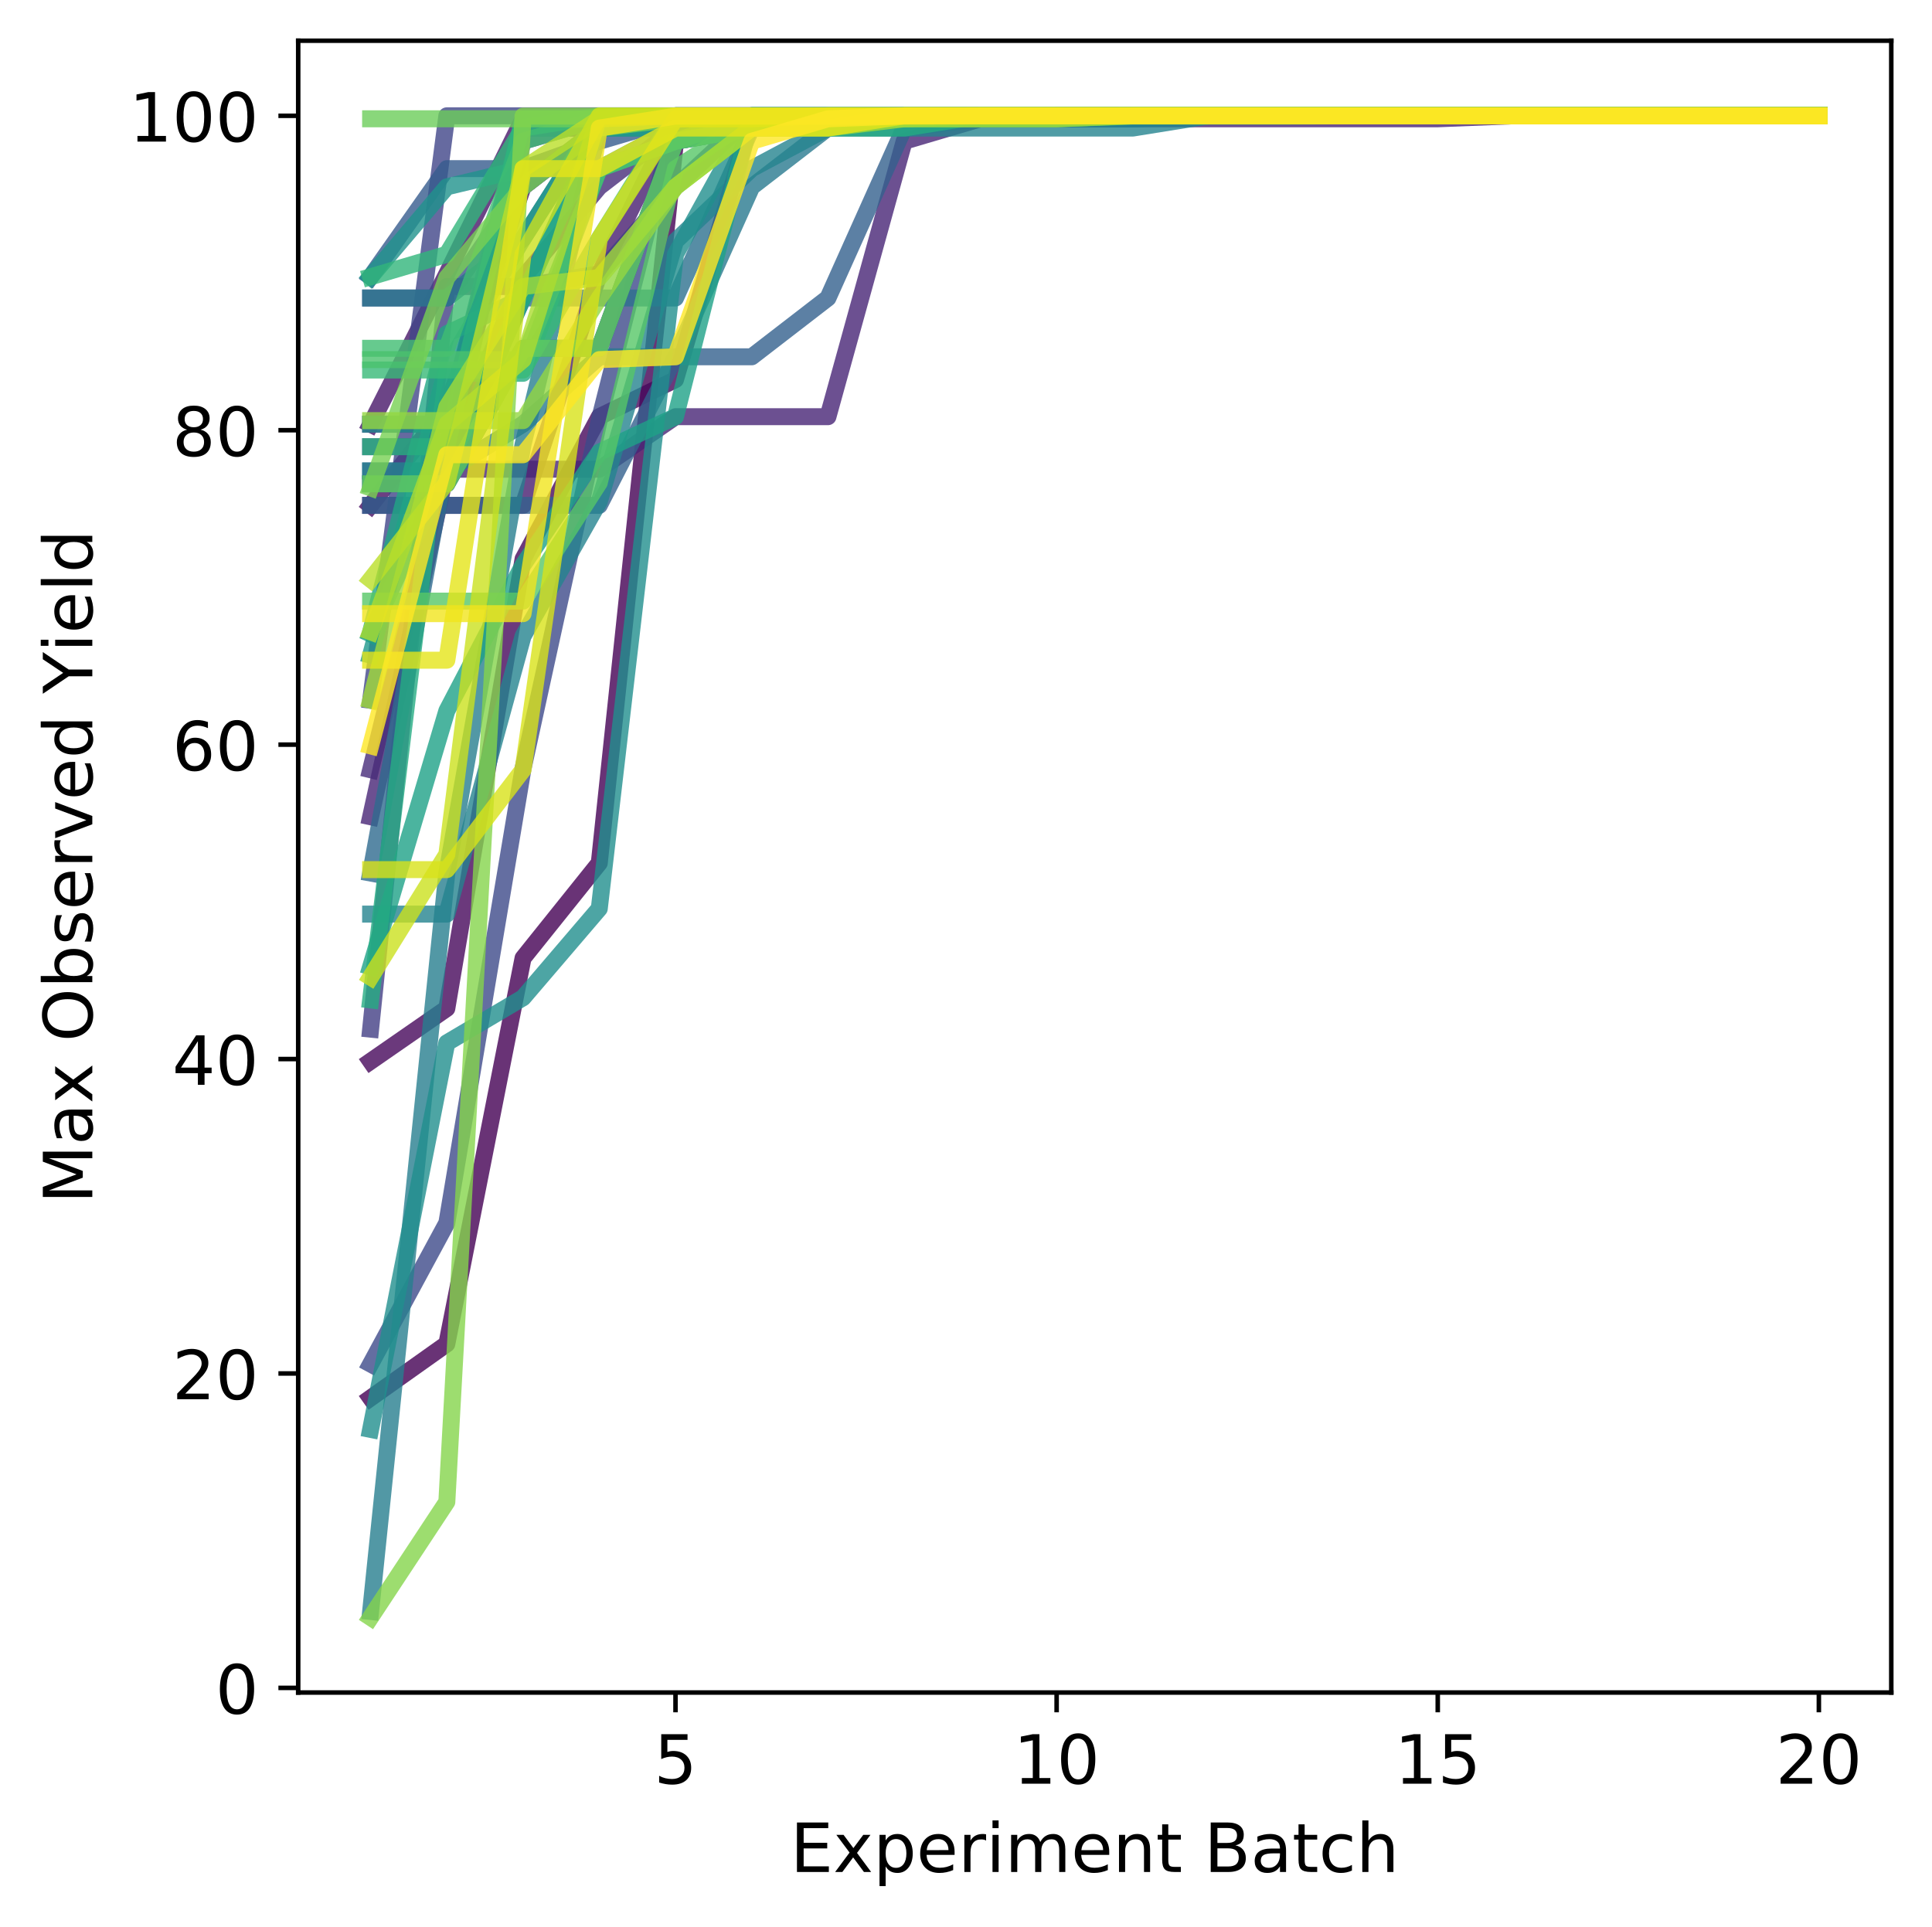 <?xml version="1.0" encoding="utf-8" standalone="no"?>
<!DOCTYPE svg PUBLIC "-//W3C//DTD SVG 1.1//EN"
  "http://www.w3.org/Graphics/SVG/1.1/DTD/svg11.dtd">
<!-- Created with matplotlib (https://matplotlib.org/) -->
<svg height="340.707pt" version="1.1" viewBox="0 0 341.561 340.707" width="341.561pt" xmlns="http://www.w3.org/2000/svg" xmlns:xlink="http://www.w3.org/1999/xlink">
 <defs>
  <style type="text/css">
*{stroke-linecap:butt;stroke-linejoin:round;}
  </style>
 </defs>
 <g id="figure_1">
  <g id="patch_1">
   <path d="M 0 340.707 
L 341.561 340.707 
L 341.561 0 
L 0 0 
z
" style="fill:#ffffff;"/>
  </g>
  <g id="axes_1">
   <g id="patch_2">
    <path d="M 52.719 299.28 
L 334.361 299.28 
L 334.361 7.2 
L 52.719 7.2 
z
" style="fill:#ffffff;"/>
   </g>
   <g id="matplotlib.axis_1">
    <g id="xtick_1">
     <g id="line2d_1">
      <defs>
       <path d="M 0 0 
L 0 3.5 
" id="mcc99fd7f47" style="stroke:#000000;stroke-width:0.8;"/>
      </defs>
      <g>
       <use style="stroke:#000000;stroke-width:0.8;" x="119.424" xlink:href="#mcc99fd7f47" y="299.28"/>
      </g>
     </g>
     <g id="text_1">
      <!-- 5 -->
      <defs>
       <path d="M 10.797 72.906 
L 49.516 72.906 
L 49.516 64.594 
L 19.828 64.594 
L 19.828 46.734 
Q 21.969 47.469 24.109 47.828 
Q 26.266 48.188 28.422 48.188 
Q 40.625 48.188 47.75 41.5 
Q 54.891 34.812 54.891 23.391 
Q 54.891 11.625 47.562 5.094 
Q 40.234 -1.422 26.906 -1.422 
Q 22.312 -1.422 17.547 -0.641 
Q 12.797 0.141 7.719 1.703 
L 7.719 11.625 
Q 12.109 9.234 16.797 8.062 
Q 21.484 6.891 26.703 6.891 
Q 35.156 6.891 40.078 11.328 
Q 45.016 15.766 45.016 23.391 
Q 45.016 31 40.078 35.438 
Q 35.156 39.891 26.703 39.891 
Q 22.75 39.891 18.812 39.016 
Q 14.891 38.141 10.797 36.281 
z
" id="DejaVuSans-53"/>
      </defs>
      <g transform="translate(115.606 315.398)scale(0.12 -0.12)">
       <use xlink:href="#DejaVuSans-53"/>
      </g>
     </g>
    </g>
    <g id="xtick_2">
     <g id="line2d_2">
      <g>
       <use style="stroke:#000000;stroke-width:0.8;" x="186.802" xlink:href="#mcc99fd7f47" y="299.28"/>
      </g>
     </g>
     <g id="text_2">
      <!-- 10 -->
      <defs>
       <path d="M 12.406 8.297 
L 28.516 8.297 
L 28.516 63.922 
L 10.984 60.406 
L 10.984 69.391 
L 28.422 72.906 
L 38.281 72.906 
L 38.281 8.297 
L 54.391 8.297 
L 54.391 0 
L 12.406 0 
z
" id="DejaVuSans-49"/>
       <path d="M 31.781 66.406 
Q 24.172 66.406 20.328 58.906 
Q 16.5 51.422 16.5 36.375 
Q 16.5 21.391 20.328 13.891 
Q 24.172 6.391 31.781 6.391 
Q 39.453 6.391 43.281 13.891 
Q 47.125 21.391 47.125 36.375 
Q 47.125 51.422 43.281 58.906 
Q 39.453 66.406 31.781 66.406 
z
M 31.781 74.219 
Q 44.047 74.219 50.516 64.516 
Q 56.984 54.828 56.984 36.375 
Q 56.984 17.969 50.516 8.266 
Q 44.047 -1.422 31.781 -1.422 
Q 19.531 -1.422 13.062 8.266 
Q 6.594 17.969 6.594 36.375 
Q 6.594 54.828 13.062 64.516 
Q 19.531 74.219 31.781 74.219 
z
" id="DejaVuSans-48"/>
      </defs>
      <g transform="translate(179.167 315.398)scale(0.12 -0.12)">
       <use xlink:href="#DejaVuSans-49"/>
       <use x="63.623" xlink:href="#DejaVuSans-48"/>
      </g>
     </g>
    </g>
    <g id="xtick_3">
     <g id="line2d_3">
      <g>
       <use style="stroke:#000000;stroke-width:0.8;" x="254.181" xlink:href="#mcc99fd7f47" y="299.28"/>
      </g>
     </g>
     <g id="text_3">
      <!-- 15 -->
      <g transform="translate(246.546 315.398)scale(0.12 -0.12)">
       <use xlink:href="#DejaVuSans-49"/>
       <use x="63.623" xlink:href="#DejaVuSans-53"/>
      </g>
     </g>
    </g>
    <g id="xtick_4">
     <g id="line2d_4">
      <g>
       <use style="stroke:#000000;stroke-width:0.8;" x="321.559" xlink:href="#mcc99fd7f47" y="299.28"/>
      </g>
     </g>
     <g id="text_4">
      <!-- 20 -->
      <defs>
       <path d="M 19.188 8.297 
L 53.609 8.297 
L 53.609 0 
L 7.328 0 
L 7.328 8.297 
Q 12.938 14.109 22.625 23.891 
Q 32.328 33.688 34.812 36.531 
Q 39.547 41.844 41.422 45.531 
Q 43.312 49.219 43.312 52.781 
Q 43.312 58.594 39.234 62.25 
Q 35.156 65.922 28.609 65.922 
Q 23.969 65.922 18.812 64.312 
Q 13.672 62.703 7.812 59.422 
L 7.812 69.391 
Q 13.766 71.781 18.938 73 
Q 24.125 74.219 28.422 74.219 
Q 39.75 74.219 46.484 68.547 
Q 53.219 62.891 53.219 53.422 
Q 53.219 48.922 51.531 44.891 
Q 49.859 40.875 45.406 35.406 
Q 44.188 33.984 37.641 27.219 
Q 31.109 20.453 19.188 8.297 
z
" id="DejaVuSans-50"/>
      </defs>
      <g transform="translate(313.924 315.398)scale(0.12 -0.12)">
       <use xlink:href="#DejaVuSans-50"/>
       <use x="63.623" xlink:href="#DejaVuSans-48"/>
      </g>
     </g>
    </g>
    <g id="text_5">
     <!-- Experiment Batch -->
     <defs>
      <path d="M 9.812 72.906 
L 55.906 72.906 
L 55.906 64.594 
L 19.672 64.594 
L 19.672 43.016 
L 54.391 43.016 
L 54.391 34.719 
L 19.672 34.719 
L 19.672 8.297 
L 56.781 8.297 
L 56.781 0 
L 9.812 0 
z
" id="DejaVuSans-69"/>
      <path d="M 54.891 54.688 
L 35.109 28.078 
L 55.906 0 
L 45.312 0 
L 29.391 21.484 
L 13.484 0 
L 2.875 0 
L 24.125 28.609 
L 4.688 54.688 
L 15.281 54.688 
L 29.781 35.203 
L 44.281 54.688 
z
" id="DejaVuSans-120"/>
      <path d="M 18.109 8.203 
L 18.109 -20.797 
L 9.078 -20.797 
L 9.078 54.688 
L 18.109 54.688 
L 18.109 46.391 
Q 20.953 51.266 25.266 53.625 
Q 29.594 56 35.594 56 
Q 45.562 56 51.781 48.094 
Q 58.016 40.188 58.016 27.297 
Q 58.016 14.406 51.781 6.484 
Q 45.562 -1.422 35.594 -1.422 
Q 29.594 -1.422 25.266 0.953 
Q 20.953 3.328 18.109 8.203 
z
M 48.688 27.297 
Q 48.688 37.203 44.609 42.844 
Q 40.531 48.484 33.406 48.484 
Q 26.266 48.484 22.188 42.844 
Q 18.109 37.203 18.109 27.297 
Q 18.109 17.391 22.188 11.75 
Q 26.266 6.109 33.406 6.109 
Q 40.531 6.109 44.609 11.75 
Q 48.688 17.391 48.688 27.297 
z
" id="DejaVuSans-112"/>
      <path d="M 56.203 29.594 
L 56.203 25.203 
L 14.891 25.203 
Q 15.484 15.922 20.484 11.062 
Q 25.484 6.203 34.422 6.203 
Q 39.594 6.203 44.453 7.469 
Q 49.312 8.734 54.109 11.281 
L 54.109 2.781 
Q 49.266 0.734 44.188 -0.344 
Q 39.109 -1.422 33.891 -1.422 
Q 20.797 -1.422 13.156 6.188 
Q 5.516 13.812 5.516 26.812 
Q 5.516 40.234 12.766 48.109 
Q 20.016 56 32.328 56 
Q 43.359 56 49.781 48.891 
Q 56.203 41.797 56.203 29.594 
z
M 47.219 32.234 
Q 47.125 39.594 43.094 43.984 
Q 39.062 48.391 32.422 48.391 
Q 24.906 48.391 20.391 44.141 
Q 15.875 39.891 15.188 32.172 
z
" id="DejaVuSans-101"/>
      <path d="M 41.109 46.297 
Q 39.594 47.172 37.812 47.578 
Q 36.031 48 33.891 48 
Q 26.266 48 22.188 43.047 
Q 18.109 38.094 18.109 28.812 
L 18.109 0 
L 9.078 0 
L 9.078 54.688 
L 18.109 54.688 
L 18.109 46.188 
Q 20.953 51.172 25.484 53.578 
Q 30.031 56 36.531 56 
Q 37.453 56 38.578 55.875 
Q 39.703 55.766 41.062 55.516 
z
" id="DejaVuSans-114"/>
      <path d="M 9.422 54.688 
L 18.406 54.688 
L 18.406 0 
L 9.422 0 
z
M 9.422 75.984 
L 18.406 75.984 
L 18.406 64.594 
L 9.422 64.594 
z
" id="DejaVuSans-105"/>
      <path d="M 52 44.188 
Q 55.375 50.25 60.062 53.125 
Q 64.75 56 71.094 56 
Q 79.641 56 84.281 50.016 
Q 88.922 44.047 88.922 33.016 
L 88.922 0 
L 79.891 0 
L 79.891 32.719 
Q 79.891 40.578 77.094 44.375 
Q 74.312 48.188 68.609 48.188 
Q 61.625 48.188 57.562 43.547 
Q 53.516 38.922 53.516 30.906 
L 53.516 0 
L 44.484 0 
L 44.484 32.719 
Q 44.484 40.625 41.703 44.406 
Q 38.922 48.188 33.109 48.188 
Q 26.219 48.188 22.156 43.531 
Q 18.109 38.875 18.109 30.906 
L 18.109 0 
L 9.078 0 
L 9.078 54.688 
L 18.109 54.688 
L 18.109 46.188 
Q 21.188 51.219 25.484 53.609 
Q 29.781 56 35.688 56 
Q 41.656 56 45.828 52.969 
Q 50 49.953 52 44.188 
z
" id="DejaVuSans-109"/>
      <path d="M 54.891 33.016 
L 54.891 0 
L 45.906 0 
L 45.906 32.719 
Q 45.906 40.484 42.875 44.328 
Q 39.844 48.188 33.797 48.188 
Q 26.516 48.188 22.312 43.547 
Q 18.109 38.922 18.109 30.906 
L 18.109 0 
L 9.078 0 
L 9.078 54.688 
L 18.109 54.688 
L 18.109 46.188 
Q 21.344 51.125 25.703 53.562 
Q 30.078 56 35.797 56 
Q 45.219 56 50.047 50.172 
Q 54.891 44.344 54.891 33.016 
z
" id="DejaVuSans-110"/>
      <path d="M 18.312 70.219 
L 18.312 54.688 
L 36.812 54.688 
L 36.812 47.703 
L 18.312 47.703 
L 18.312 18.016 
Q 18.312 11.328 20.141 9.422 
Q 21.969 7.516 27.594 7.516 
L 36.812 7.516 
L 36.812 0 
L 27.594 0 
Q 17.188 0 13.234 3.875 
Q 9.281 7.766 9.281 18.016 
L 9.281 47.703 
L 2.688 47.703 
L 2.688 54.688 
L 9.281 54.688 
L 9.281 70.219 
z
" id="DejaVuSans-116"/>
      <path id="DejaVuSans-32"/>
      <path d="M 19.672 34.812 
L 19.672 8.109 
L 35.5 8.109 
Q 43.453 8.109 47.281 11.406 
Q 51.125 14.703 51.125 21.484 
Q 51.125 28.328 47.281 31.562 
Q 43.453 34.812 35.5 34.812 
z
M 19.672 64.797 
L 19.672 42.828 
L 34.281 42.828 
Q 41.5 42.828 45.031 45.531 
Q 48.578 48.25 48.578 53.812 
Q 48.578 59.328 45.031 62.062 
Q 41.5 64.797 34.281 64.797 
z
M 9.812 72.906 
L 35.016 72.906 
Q 46.297 72.906 52.391 68.219 
Q 58.5 63.531 58.5 54.891 
Q 58.5 48.188 55.375 44.234 
Q 52.25 40.281 46.188 39.312 
Q 53.469 37.75 57.5 32.781 
Q 61.531 27.828 61.531 20.406 
Q 61.531 10.641 54.891 5.312 
Q 48.25 0 35.984 0 
L 9.812 0 
z
" id="DejaVuSans-66"/>
      <path d="M 34.281 27.484 
Q 23.391 27.484 19.188 25 
Q 14.984 22.516 14.984 16.5 
Q 14.984 11.719 18.141 8.906 
Q 21.297 6.109 26.703 6.109 
Q 34.188 6.109 38.703 11.406 
Q 43.219 16.703 43.219 25.484 
L 43.219 27.484 
z
M 52.203 31.203 
L 52.203 0 
L 43.219 0 
L 43.219 8.297 
Q 40.141 3.328 35.547 0.953 
Q 30.953 -1.422 24.312 -1.422 
Q 15.922 -1.422 10.953 3.297 
Q 6 8.016 6 15.922 
Q 6 25.141 12.172 29.828 
Q 18.359 34.516 30.609 34.516 
L 43.219 34.516 
L 43.219 35.406 
Q 43.219 41.609 39.141 45 
Q 35.062 48.391 27.688 48.391 
Q 23 48.391 18.547 47.266 
Q 14.109 46.141 10.016 43.891 
L 10.016 52.203 
Q 14.938 54.109 19.578 55.047 
Q 24.219 56 28.609 56 
Q 40.484 56 46.344 49.844 
Q 52.203 43.703 52.203 31.203 
z
" id="DejaVuSans-97"/>
      <path d="M 48.781 52.594 
L 48.781 44.188 
Q 44.969 46.297 41.141 47.344 
Q 37.312 48.391 33.406 48.391 
Q 24.656 48.391 19.812 42.844 
Q 14.984 37.312 14.984 27.297 
Q 14.984 17.281 19.812 11.734 
Q 24.656 6.203 33.406 6.203 
Q 37.312 6.203 41.141 7.25 
Q 44.969 8.297 48.781 10.406 
L 48.781 2.094 
Q 45.016 0.344 40.984 -0.531 
Q 36.969 -1.422 32.422 -1.422 
Q 20.062 -1.422 12.781 6.344 
Q 5.516 14.109 5.516 27.297 
Q 5.516 40.672 12.859 48.328 
Q 20.219 56 33.016 56 
Q 37.156 56 41.109 55.141 
Q 45.062 54.297 48.781 52.594 
z
" id="DejaVuSans-99"/>
      <path d="M 54.891 33.016 
L 54.891 0 
L 45.906 0 
L 45.906 32.719 
Q 45.906 40.484 42.875 44.328 
Q 39.844 48.188 33.797 48.188 
Q 26.516 48.188 22.312 43.547 
Q 18.109 38.922 18.109 30.906 
L 18.109 0 
L 9.078 0 
L 9.078 75.984 
L 18.109 75.984 
L 18.109 46.188 
Q 21.344 51.125 25.703 53.562 
Q 30.078 56 35.797 56 
Q 45.219 56 50.047 50.172 
Q 54.891 44.344 54.891 33.016 
z
" id="DejaVuSans-104"/>
     </defs>
     <g transform="translate(139.718 331.012)scale(0.12 -0.12)">
      <use xlink:href="#DejaVuSans-69"/>
      <use x="63.184" xlink:href="#DejaVuSans-120"/>
      <use x="122.363" xlink:href="#DejaVuSans-112"/>
      <use x="185.84" xlink:href="#DejaVuSans-101"/>
      <use x="247.363" xlink:href="#DejaVuSans-114"/>
      <use x="288.477" xlink:href="#DejaVuSans-105"/>
      <use x="316.26" xlink:href="#DejaVuSans-109"/>
      <use x="413.672" xlink:href="#DejaVuSans-101"/>
      <use x="475.195" xlink:href="#DejaVuSans-110"/>
      <use x="538.574" xlink:href="#DejaVuSans-116"/>
      <use x="577.783" xlink:href="#DejaVuSans-32"/>
      <use x="609.57" xlink:href="#DejaVuSans-66"/>
      <use x="678.174" xlink:href="#DejaVuSans-97"/>
      <use x="739.453" xlink:href="#DejaVuSans-116"/>
      <use x="778.662" xlink:href="#DejaVuSans-99"/>
      <use x="833.643" xlink:href="#DejaVuSans-104"/>
     </g>
    </g>
   </g>
   <g id="matplotlib.axis_2">
    <g id="ytick_1">
     <g id="line2d_5">
      <defs>
       <path d="M 0 0 
L -3.5 0 
" id="mb8bec02092" style="stroke:#000000;stroke-width:0.8;"/>
      </defs>
      <g>
       <use style="stroke:#000000;stroke-width:0.8;" x="52.719" xlink:href="#mb8bec02092" y="298.457"/>
      </g>
     </g>
     <g id="text_6">
      <!-- 0 -->
      <g transform="translate(38.084 303.016)scale(0.12 -0.12)">
       <use xlink:href="#DejaVuSans-48"/>
      </g>
     </g>
    </g>
    <g id="ytick_2">
     <g id="line2d_6">
      <g>
       <use style="stroke:#000000;stroke-width:0.8;" x="52.719" xlink:href="#mb8bec02092" y="242.861"/>
      </g>
     </g>
     <g id="text_7">
      <!-- 20 -->
      <g transform="translate(30.449 247.42)scale(0.12 -0.12)">
       <use xlink:href="#DejaVuSans-50"/>
       <use x="63.623" xlink:href="#DejaVuSans-48"/>
      </g>
     </g>
    </g>
    <g id="ytick_3">
     <g id="line2d_7">
      <g>
       <use style="stroke:#000000;stroke-width:0.8;" x="52.719" xlink:href="#mb8bec02092" y="187.265"/>
      </g>
     </g>
     <g id="text_8">
      <!-- 40 -->
      <defs>
       <path d="M 37.797 64.312 
L 12.891 25.391 
L 37.797 25.391 
z
M 35.203 72.906 
L 47.609 72.906 
L 47.609 25.391 
L 58.016 25.391 
L 58.016 17.188 
L 47.609 17.188 
L 47.609 0 
L 37.797 0 
L 37.797 17.188 
L 4.891 17.188 
L 4.891 26.703 
z
" id="DejaVuSans-52"/>
      </defs>
      <g transform="translate(30.449 191.824)scale(0.12 -0.12)">
       <use xlink:href="#DejaVuSans-52"/>
       <use x="63.623" xlink:href="#DejaVuSans-48"/>
      </g>
     </g>
    </g>
    <g id="ytick_4">
     <g id="line2d_8">
      <g>
       <use style="stroke:#000000;stroke-width:0.8;" x="52.719" xlink:href="#mb8bec02092" y="131.669"/>
      </g>
     </g>
     <g id="text_9">
      <!-- 60 -->
      <defs>
       <path d="M 33.016 40.375 
Q 26.375 40.375 22.484 35.828 
Q 18.609 31.297 18.609 23.391 
Q 18.609 15.531 22.484 10.953 
Q 26.375 6.391 33.016 6.391 
Q 39.656 6.391 43.531 10.953 
Q 47.406 15.531 47.406 23.391 
Q 47.406 31.297 43.531 35.828 
Q 39.656 40.375 33.016 40.375 
z
M 52.594 71.297 
L 52.594 62.312 
Q 48.875 64.062 45.094 64.984 
Q 41.312 65.922 37.594 65.922 
Q 27.828 65.922 22.672 59.328 
Q 17.531 52.734 16.797 39.406 
Q 19.672 43.656 24.016 45.922 
Q 28.375 48.188 33.594 48.188 
Q 44.578 48.188 50.953 41.516 
Q 57.328 34.859 57.328 23.391 
Q 57.328 12.156 50.688 5.359 
Q 44.047 -1.422 33.016 -1.422 
Q 20.359 -1.422 13.672 8.266 
Q 6.984 17.969 6.984 36.375 
Q 6.984 53.656 15.188 63.938 
Q 23.391 74.219 37.203 74.219 
Q 40.922 74.219 44.703 73.484 
Q 48.484 72.75 52.594 71.297 
z
" id="DejaVuSans-54"/>
      </defs>
      <g transform="translate(30.449 136.228)scale(0.12 -0.12)">
       <use xlink:href="#DejaVuSans-54"/>
       <use x="63.623" xlink:href="#DejaVuSans-48"/>
      </g>
     </g>
    </g>
    <g id="ytick_5">
     <g id="line2d_9">
      <g>
       <use style="stroke:#000000;stroke-width:0.8;" x="52.719" xlink:href="#mb8bec02092" y="76.073"/>
      </g>
     </g>
     <g id="text_10">
      <!-- 80 -->
      <defs>
       <path d="M 31.781 34.625 
Q 24.75 34.625 20.719 30.859 
Q 16.703 27.094 16.703 20.516 
Q 16.703 13.922 20.719 10.156 
Q 24.75 6.391 31.781 6.391 
Q 38.812 6.391 42.859 10.172 
Q 46.922 13.969 46.922 20.516 
Q 46.922 27.094 42.891 30.859 
Q 38.875 34.625 31.781 34.625 
z
M 21.922 38.812 
Q 15.578 40.375 12.031 44.719 
Q 8.5 49.078 8.5 55.328 
Q 8.5 64.062 14.719 69.141 
Q 20.953 74.219 31.781 74.219 
Q 42.672 74.219 48.875 69.141 
Q 55.078 64.062 55.078 55.328 
Q 55.078 49.078 51.531 44.719 
Q 48 40.375 41.703 38.812 
Q 48.828 37.156 52.797 32.312 
Q 56.781 27.484 56.781 20.516 
Q 56.781 9.906 50.312 4.234 
Q 43.844 -1.422 31.781 -1.422 
Q 19.734 -1.422 13.25 4.234 
Q 6.781 9.906 6.781 20.516 
Q 6.781 27.484 10.781 32.312 
Q 14.797 37.156 21.922 38.812 
z
M 18.312 54.391 
Q 18.312 48.734 21.844 45.562 
Q 25.391 42.391 31.781 42.391 
Q 38.141 42.391 41.719 45.562 
Q 45.312 48.734 45.312 54.391 
Q 45.312 60.062 41.719 63.234 
Q 38.141 66.406 31.781 66.406 
Q 25.391 66.406 21.844 63.234 
Q 18.312 60.062 18.312 54.391 
z
" id="DejaVuSans-56"/>
      </defs>
      <g transform="translate(30.449 80.632)scale(0.12 -0.12)">
       <use xlink:href="#DejaVuSans-56"/>
       <use x="63.623" xlink:href="#DejaVuSans-48"/>
      </g>
     </g>
    </g>
    <g id="ytick_6">
     <g id="line2d_10">
      <g>
       <use style="stroke:#000000;stroke-width:0.8;" x="52.719" xlink:href="#mb8bec02092" y="20.476"/>
      </g>
     </g>
     <g id="text_11">
      <!-- 100 -->
      <g transform="translate(22.814 25.035)scale(0.12 -0.12)">
       <use xlink:href="#DejaVuSans-49"/>
       <use x="63.623" xlink:href="#DejaVuSans-48"/>
       <use x="127.246" xlink:href="#DejaVuSans-48"/>
      </g>
     </g>
    </g>
    <g id="text_12">
     <!-- Max Observed Yield -->
     <defs>
      <path d="M 9.812 72.906 
L 24.516 72.906 
L 43.109 23.297 
L 61.812 72.906 
L 76.516 72.906 
L 76.516 0 
L 66.891 0 
L 66.891 64.016 
L 48.094 14.016 
L 38.188 14.016 
L 19.391 64.016 
L 19.391 0 
L 9.812 0 
z
" id="DejaVuSans-77"/>
      <path d="M 39.406 66.219 
Q 28.656 66.219 22.328 58.203 
Q 16.016 50.203 16.016 36.375 
Q 16.016 22.609 22.328 14.594 
Q 28.656 6.594 39.406 6.594 
Q 50.141 6.594 56.422 14.594 
Q 62.703 22.609 62.703 36.375 
Q 62.703 50.203 56.422 58.203 
Q 50.141 66.219 39.406 66.219 
z
M 39.406 74.219 
Q 54.734 74.219 63.906 63.938 
Q 73.094 53.656 73.094 36.375 
Q 73.094 19.141 63.906 8.859 
Q 54.734 -1.422 39.406 -1.422 
Q 24.031 -1.422 14.812 8.828 
Q 5.609 19.094 5.609 36.375 
Q 5.609 53.656 14.812 63.938 
Q 24.031 74.219 39.406 74.219 
z
" id="DejaVuSans-79"/>
      <path d="M 48.688 27.297 
Q 48.688 37.203 44.609 42.844 
Q 40.531 48.484 33.406 48.484 
Q 26.266 48.484 22.188 42.844 
Q 18.109 37.203 18.109 27.297 
Q 18.109 17.391 22.188 11.75 
Q 26.266 6.109 33.406 6.109 
Q 40.531 6.109 44.609 11.75 
Q 48.688 17.391 48.688 27.297 
z
M 18.109 46.391 
Q 20.953 51.266 25.266 53.625 
Q 29.594 56 35.594 56 
Q 45.562 56 51.781 48.094 
Q 58.016 40.188 58.016 27.297 
Q 58.016 14.406 51.781 6.484 
Q 45.562 -1.422 35.594 -1.422 
Q 29.594 -1.422 25.266 0.953 
Q 20.953 3.328 18.109 8.203 
L 18.109 0 
L 9.078 0 
L 9.078 75.984 
L 18.109 75.984 
z
" id="DejaVuSans-98"/>
      <path d="M 44.281 53.078 
L 44.281 44.578 
Q 40.484 46.531 36.375 47.5 
Q 32.281 48.484 27.875 48.484 
Q 21.188 48.484 17.844 46.438 
Q 14.5 44.391 14.5 40.281 
Q 14.5 37.156 16.891 35.375 
Q 19.281 33.594 26.516 31.984 
L 29.594 31.297 
Q 39.156 29.25 43.188 25.516 
Q 47.219 21.781 47.219 15.094 
Q 47.219 7.469 41.188 3.016 
Q 35.156 -1.422 24.609 -1.422 
Q 20.219 -1.422 15.453 -0.562 
Q 10.688 0.297 5.422 2 
L 5.422 11.281 
Q 10.406 8.688 15.234 7.391 
Q 20.062 6.109 24.812 6.109 
Q 31.156 6.109 34.562 8.281 
Q 37.984 10.453 37.984 14.406 
Q 37.984 18.062 35.516 20.016 
Q 33.062 21.969 24.703 23.781 
L 21.578 24.516 
Q 13.234 26.266 9.516 29.906 
Q 5.812 33.547 5.812 39.891 
Q 5.812 47.609 11.281 51.797 
Q 16.75 56 26.812 56 
Q 31.781 56 36.172 55.266 
Q 40.578 54.547 44.281 53.078 
z
" id="DejaVuSans-115"/>
      <path d="M 2.984 54.688 
L 12.5 54.688 
L 29.594 8.797 
L 46.688 54.688 
L 56.203 54.688 
L 35.688 0 
L 23.484 0 
z
" id="DejaVuSans-118"/>
      <path d="M 45.406 46.391 
L 45.406 75.984 
L 54.391 75.984 
L 54.391 0 
L 45.406 0 
L 45.406 8.203 
Q 42.578 3.328 38.25 0.953 
Q 33.938 -1.422 27.875 -1.422 
Q 17.969 -1.422 11.734 6.484 
Q 5.516 14.406 5.516 27.297 
Q 5.516 40.188 11.734 48.094 
Q 17.969 56 27.875 56 
Q 33.938 56 38.25 53.625 
Q 42.578 51.266 45.406 46.391 
z
M 14.797 27.297 
Q 14.797 17.391 18.875 11.75 
Q 22.953 6.109 30.078 6.109 
Q 37.203 6.109 41.297 11.75 
Q 45.406 17.391 45.406 27.297 
Q 45.406 37.203 41.297 42.844 
Q 37.203 48.484 30.078 48.484 
Q 22.953 48.484 18.875 42.844 
Q 14.797 37.203 14.797 27.297 
z
" id="DejaVuSans-100"/>
      <path d="M -0.203 72.906 
L 10.406 72.906 
L 30.609 42.922 
L 50.688 72.906 
L 61.281 72.906 
L 35.5 34.719 
L 35.5 0 
L 25.594 0 
L 25.594 34.719 
z
" id="DejaVuSans-89"/>
      <path d="M 9.422 75.984 
L 18.406 75.984 
L 18.406 0 
L 9.422 0 
z
" id="DejaVuSans-108"/>
     </defs>
     <g transform="translate(16.318 212.824)rotate(-90)scale(0.12 -0.12)">
      <use xlink:href="#DejaVuSans-77"/>
      <use x="86.279" xlink:href="#DejaVuSans-97"/>
      <use x="147.559" xlink:href="#DejaVuSans-120"/>
      <use x="206.738" xlink:href="#DejaVuSans-32"/>
      <use x="238.525" xlink:href="#DejaVuSans-79"/>
      <use x="317.236" xlink:href="#DejaVuSans-98"/>
      <use x="380.713" xlink:href="#DejaVuSans-115"/>
      <use x="432.812" xlink:href="#DejaVuSans-101"/>
      <use x="494.336" xlink:href="#DejaVuSans-114"/>
      <use x="535.449" xlink:href="#DejaVuSans-118"/>
      <use x="594.629" xlink:href="#DejaVuSans-101"/>
      <use x="656.152" xlink:href="#DejaVuSans-100"/>
      <use x="719.629" xlink:href="#DejaVuSans-32"/>
      <use x="751.416" xlink:href="#DejaVuSans-89"/>
      <use x="812.453" xlink:href="#DejaVuSans-105"/>
      <use x="840.236" xlink:href="#DejaVuSans-101"/>
      <use x="901.76" xlink:href="#DejaVuSans-108"/>
      <use x="929.543" xlink:href="#DejaVuSans-100"/>
     </g>
    </g>
   </g>
   <g id="line2d_11">
    <path clip-path="url(#p15d71c768f)" d="M 65.521 247.198 
L 78.996 237.635 
L 92.472 169.418 
L 105.948 152.601 
L 119.424 24.98 
L 132.899 21.005 
L 146.375 21.005 
L 159.851 21.005 
L 173.326 21.005 
L 186.802 20.476 
L 200.278 20.476 
L 213.754 20.476 
L 227.229 20.476 
L 240.705 20.476 
L 254.181 20.476 
L 267.656 20.476 
L 281.132 20.476 
L 294.608 20.476 
L 308.084 20.476 
L 321.559 20.476 
" style="fill:none;stroke:#440154;stroke-linecap:square;stroke-opacity:0.8;stroke-width:3;"/>
   </g>
   <g id="line2d_12">
    <path clip-path="url(#p15d71c768f)" d="M 65.521 187.654 
L 78.996 178.314 
L 92.472 98.839 
L 105.948 73.682 
L 119.424 67.122 
L 132.899 21.005 
L 146.375 21.005 
L 159.851 20.476 
L 173.326 20.476 
L 186.802 20.476 
L 200.278 20.476 
L 213.754 20.476 
L 227.229 20.476 
L 240.705 20.476 
L 254.181 20.476 
L 267.656 20.476 
L 281.132 20.476 
L 294.608 20.476 
L 308.084 20.476 
L 321.559 20.476 
" style="fill:none;stroke:#46085c;stroke-linecap:square;stroke-opacity:0.8;stroke-width:3;"/>
   </g>
   <g id="line2d_13">
    <path clip-path="url(#p15d71c768f)" d="M 65.521 89.36 
L 78.996 71.958 
L 92.472 33.041 
L 105.948 22.645 
L 119.424 20.476 
L 132.899 20.476 
L 146.375 20.476 
L 159.851 20.476 
L 173.326 20.476 
L 186.802 20.476 
L 200.278 20.476 
L 213.754 20.476 
L 227.229 20.476 
L 240.705 20.476 
L 254.181 20.476 
L 267.656 20.476 
L 281.132 20.476 
L 294.608 20.476 
L 308.084 20.476 
L 321.559 20.476 
" style="fill:none;stroke:#471063;stroke-linecap:square;stroke-opacity:0.8;stroke-width:3;"/>
   </g>
   <g id="line2d_14">
    <path clip-path="url(#p15d71c768f)" d="M 65.521 75.016 
L 78.996 48.413 
L 92.472 21.005 
L 105.948 21.005 
L 119.424 21.005 
L 132.899 20.532 
L 146.375 20.532 
L 159.851 20.532 
L 173.326 20.532 
L 186.802 20.476 
L 200.278 20.476 
L 213.754 20.476 
L 227.229 20.476 
L 240.705 20.476 
L 254.181 20.476 
L 267.656 20.476 
L 281.132 20.476 
L 294.608 20.476 
L 308.084 20.476 
L 321.559 20.476 
" style="fill:none;stroke:#481769;stroke-linecap:square;stroke-opacity:0.8;stroke-width:3;"/>
   </g>
   <g id="line2d_15">
    <path clip-path="url(#p15d71c768f)" d="M 65.521 89.36 
L 78.996 89.36 
L 92.472 89.36 
L 105.948 48.413 
L 119.424 21.005 
L 132.899 21.005 
L 146.375 21.005 
L 159.851 21.005 
L 173.326 20.476 
L 186.802 20.476 
L 200.278 20.476 
L 213.754 20.476 
L 227.229 20.476 
L 240.705 20.476 
L 254.181 20.476 
L 267.656 20.476 
L 281.132 20.476 
L 294.608 20.476 
L 308.084 20.476 
L 321.559 20.476 
" style="fill:none;stroke:#481d6f;stroke-linecap:square;stroke-opacity:0.8;stroke-width:3;"/>
   </g>
   <g id="line2d_16">
    <path clip-path="url(#p15d71c768f)" d="M 65.521 144.428 
L 78.996 82.966 
L 92.472 82.966 
L 105.948 82.966 
L 119.424 73.682 
L 132.899 73.682 
L 146.375 73.682 
L 159.851 24.98 
L 173.326 21.005 
L 186.802 21.005 
L 200.278 21.005 
L 213.754 21.005 
L 227.229 21.005 
L 240.705 21.005 
L 254.181 21.005 
L 267.656 20.476 
L 281.132 20.476 
L 294.608 20.476 
L 308.084 20.476 
L 321.559 20.476 
" style="fill:none;stroke:#482576;stroke-linecap:square;stroke-opacity:0.8;stroke-width:3;"/>
   </g>
   <g id="line2d_17">
    <path clip-path="url(#p15d71c768f)" d="M 65.521 136.116 
L 78.996 81.104 
L 92.472 49.081 
L 105.948 33.041 
L 119.424 22.645 
L 132.899 20.532 
L 146.375 20.532 
L 159.851 20.532 
L 173.326 20.532 
L 186.802 20.476 
L 200.278 20.476 
L 213.754 20.476 
L 227.229 20.476 
L 240.705 20.476 
L 254.181 20.476 
L 267.656 20.476 
L 281.132 20.476 
L 294.608 20.476 
L 308.084 20.476 
L 321.559 20.476 
" style="fill:none;stroke:#472c7a;stroke-linecap:square;stroke-opacity:0.8;stroke-width:3;"/>
   </g>
   <g id="line2d_18">
    <path clip-path="url(#p15d71c768f)" d="M 65.521 75.016 
L 78.996 75.016 
L 92.472 22.645 
L 105.948 22.645 
L 119.424 20.476 
L 132.899 20.476 
L 146.375 20.476 
L 159.851 20.476 
L 173.326 20.476 
L 186.802 20.476 
L 200.278 20.476 
L 213.754 20.476 
L 227.229 20.476 
L 240.705 20.476 
L 254.181 20.476 
L 267.656 20.476 
L 281.132 20.476 
L 294.608 20.476 
L 308.084 20.476 
L 321.559 20.476 
" style="fill:none;stroke:#46327e;stroke-linecap:square;stroke-opacity:0.8;stroke-width:3;"/>
   </g>
   <g id="line2d_19">
    <path clip-path="url(#p15d71c768f)" d="M 65.521 78.991 
L 78.996 78.991 
L 92.472 24.98 
L 105.948 21.005 
L 119.424 21.005 
L 132.899 21.005 
L 146.375 20.532 
L 159.851 20.476 
L 173.326 20.476 
L 186.802 20.476 
L 200.278 20.476 
L 213.754 20.476 
L 227.229 20.476 
L 240.705 20.476 
L 254.181 20.476 
L 267.656 20.476 
L 281.132 20.476 
L 294.608 20.476 
L 308.084 20.476 
L 321.559 20.476 
" style="fill:none;stroke:#453882;stroke-linecap:square;stroke-opacity:0.8;stroke-width:3;"/>
   </g>
   <g id="line2d_20">
    <path clip-path="url(#p15d71c768f)" d="M 65.521 181.983 
L 78.996 50.665 
L 92.472 50.665 
L 105.948 48.413 
L 119.424 33.041 
L 132.899 20.476 
L 146.375 20.476 
L 159.851 20.476 
L 173.326 20.476 
L 186.802 20.476 
L 200.278 20.476 
L 213.754 20.476 
L 227.229 20.476 
L 240.705 20.476 
L 254.181 20.476 
L 267.656 20.476 
L 281.132 20.476 
L 294.608 20.476 
L 308.084 20.476 
L 321.559 20.476 
" style="fill:none;stroke:#423f85;stroke-linecap:square;stroke-opacity:0.8;stroke-width:3;"/>
   </g>
   <g id="line2d_21">
    <path clip-path="url(#p15d71c768f)" d="M 65.521 123.83 
L 78.996 20.476 
L 92.472 20.476 
L 105.948 20.476 
L 119.424 20.476 
L 132.899 20.476 
L 146.375 20.476 
L 159.851 20.476 
L 173.326 20.476 
L 186.802 20.476 
L 200.278 20.476 
L 213.754 20.476 
L 227.229 20.476 
L 240.705 20.476 
L 254.181 20.476 
L 267.656 20.476 
L 281.132 20.476 
L 294.608 20.476 
L 308.084 20.476 
L 321.559 20.476 
" style="fill:none;stroke:#404588;stroke-linecap:square;stroke-opacity:0.8;stroke-width:3;"/>
   </g>
   <g id="line2d_22">
    <path clip-path="url(#p15d71c768f)" d="M 65.521 241.193 
L 78.996 216.258 
L 92.472 135.894 
L 105.948 74.266 
L 119.424 21.005 
L 132.899 21.005 
L 146.375 21.005 
L 159.851 20.476 
L 173.326 20.476 
L 186.802 20.476 
L 200.278 20.476 
L 213.754 20.476 
L 227.229 20.476 
L 240.705 20.476 
L 254.181 20.476 
L 267.656 20.476 
L 281.132 20.476 
L 294.608 20.476 
L 308.084 20.476 
L 321.559 20.476 
" style="fill:none;stroke:#3e4a89;stroke-linecap:square;stroke-opacity:0.8;stroke-width:3;"/>
   </g>
   <g id="line2d_23">
    <path clip-path="url(#p15d71c768f)" d="M 65.521 52.694 
L 78.996 52.694 
L 92.472 33.041 
L 105.948 22.645 
L 119.424 21.005 
L 132.899 21.005 
L 146.375 21.005 
L 159.851 21.005 
L 173.326 20.532 
L 186.802 20.476 
L 200.278 20.476 
L 213.754 20.476 
L 227.229 20.476 
L 240.705 20.476 
L 254.181 20.476 
L 267.656 20.476 
L 281.132 20.476 
L 294.608 20.476 
L 308.084 20.476 
L 321.559 20.476 
" style="fill:none;stroke:#3c508b;stroke-linecap:square;stroke-opacity:0.8;stroke-width:3;"/>
   </g>
   <g id="line2d_24">
    <path clip-path="url(#p15d71c768f)" d="M 65.521 85.552 
L 78.996 85.552 
L 92.472 61.59 
L 105.948 61.59 
L 119.424 24.98 
L 132.899 22.645 
L 146.375 21.005 
L 159.851 21.005 
L 173.326 21.005 
L 186.802 21.005 
L 200.278 20.532 
L 213.754 20.532 
L 227.229 20.532 
L 240.705 20.476 
L 254.181 20.476 
L 267.656 20.476 
L 281.132 20.476 
L 294.608 20.476 
L 308.084 20.476 
L 321.559 20.476 
" style="fill:none;stroke:#39558c;stroke-linecap:square;stroke-opacity:0.8;stroke-width:3;"/>
   </g>
   <g id="line2d_25">
    <path clip-path="url(#p15d71c768f)" d="M 65.521 48.942 
L 78.996 29.817 
L 92.472 29.817 
L 105.948 24.98 
L 119.424 21.005 
L 132.899 20.476 
L 146.375 20.476 
L 159.851 20.476 
L 173.326 20.476 
L 186.802 20.476 
L 200.278 20.476 
L 213.754 20.476 
L 227.229 20.476 
L 240.705 20.476 
L 254.181 20.476 
L 267.656 20.476 
L 281.132 20.476 
L 294.608 20.476 
L 308.084 20.476 
L 321.559 20.476 
" style="fill:none;stroke:#365c8d;stroke-linecap:square;stroke-opacity:0.8;stroke-width:3;"/>
   </g>
   <g id="line2d_26">
    <path clip-path="url(#p15d71c768f)" d="M 65.521 89.36 
L 78.996 89.36 
L 92.472 89.36 
L 105.948 89.36 
L 119.424 63.091 
L 132.899 63.091 
L 146.375 52.694 
L 159.851 22.645 
L 173.326 21.005 
L 186.802 21.005 
L 200.278 20.476 
L 213.754 20.476 
L 227.229 20.476 
L 240.705 20.476 
L 254.181 20.476 
L 267.656 20.476 
L 281.132 20.476 
L 294.608 20.476 
L 308.084 20.476 
L 321.559 20.476 
" style="fill:none;stroke:#34618d;stroke-linecap:square;stroke-opacity:0.8;stroke-width:3;"/>
   </g>
   <g id="line2d_27">
    <path clip-path="url(#p15d71c768f)" d="M 65.521 85.552 
L 78.996 85.552 
L 92.472 61.59 
L 105.948 61.59 
L 119.424 24.98 
L 132.899 22.645 
L 146.375 21.005 
L 159.851 21.005 
L 173.326 21.005 
L 186.802 21.005 
L 200.278 20.532 
L 213.754 20.532 
L 227.229 20.532 
L 240.705 20.476 
L 254.181 20.476 
L 267.656 20.476 
L 281.132 20.476 
L 294.608 20.476 
L 308.084 20.476 
L 321.559 20.476 
" style="fill:none;stroke:#31668e;stroke-linecap:square;stroke-opacity:0.8;stroke-width:3;"/>
   </g>
   <g id="line2d_28">
    <path clip-path="url(#p15d71c768f)" d="M 65.521 154.38 
L 78.996 81.104 
L 92.472 22.645 
L 105.948 22.645 
L 119.424 21.005 
L 132.899 21.005 
L 146.375 21.005 
L 159.851 21.005 
L 173.326 21.005 
L 186.802 21.005 
L 200.278 21.005 
L 213.754 20.476 
L 227.229 20.476 
L 240.705 20.476 
L 254.181 20.476 
L 267.656 20.476 
L 281.132 20.476 
L 294.608 20.476 
L 308.084 20.476 
L 321.559 20.476 
" style="fill:none;stroke:#2f6b8e;stroke-linecap:square;stroke-opacity:0.8;stroke-width:3;"/>
   </g>
   <g id="line2d_29">
    <path clip-path="url(#p15d71c768f)" d="M 65.521 83.272 
L 78.996 83.272 
L 92.472 52.694 
L 105.948 52.694 
L 119.424 52.694 
L 132.899 22.645 
L 146.375 22.645 
L 159.851 21.005 
L 173.326 21.005 
L 186.802 21.005 
L 200.278 21.005 
L 213.754 20.476 
L 227.229 20.476 
L 240.705 20.476 
L 254.181 20.476 
L 267.656 20.476 
L 281.132 20.476 
L 294.608 20.476 
L 308.084 20.476 
L 321.559 20.476 
" style="fill:none;stroke:#2d718e;stroke-linecap:square;stroke-opacity:0.8;stroke-width:3;"/>
   </g>
   <g id="line2d_30">
    <path clip-path="url(#p15d71c768f)" d="M 65.521 52.694 
L 78.996 52.694 
L 92.472 42.187 
L 105.948 21.005 
L 119.424 21.005 
L 132.899 20.476 
L 146.375 20.476 
L 159.851 20.476 
L 173.326 20.476 
L 186.802 20.476 
L 200.278 20.476 
L 213.754 20.476 
L 227.229 20.476 
L 240.705 20.476 
L 254.181 20.476 
L 267.656 20.476 
L 281.132 20.476 
L 294.608 20.476 
L 308.084 20.476 
L 321.559 20.476 
" style="fill:none;stroke:#2b758e;stroke-linecap:square;stroke-opacity:0.8;stroke-width:3;"/>
   </g>
   <g id="line2d_31">
    <path clip-path="url(#p15d71c768f)" d="M 65.521 83.272 
L 78.996 83.272 
L 92.472 74.988 
L 105.948 63.091 
L 119.424 63.091 
L 132.899 33.041 
L 146.375 22.645 
L 159.851 21.005 
L 173.326 21.005 
L 186.802 21.005 
L 200.278 20.476 
L 213.754 20.476 
L 227.229 20.476 
L 240.705 20.476 
L 254.181 20.476 
L 267.656 20.476 
L 281.132 20.476 
L 294.608 20.476 
L 308.084 20.476 
L 321.559 20.476 
" style="fill:none;stroke:#297a8e;stroke-linecap:square;stroke-opacity:0.8;stroke-width:3;"/>
   </g>
   <g id="line2d_32">
    <path clip-path="url(#p15d71c768f)" d="M 65.521 284.947 
L 78.996 154.38 
L 92.472 78.574 
L 105.948 22.645 
L 119.424 22.645 
L 132.899 20.532 
L 146.375 20.532 
L 159.851 20.532 
L 173.326 20.532 
L 186.802 20.476 
L 200.278 20.476 
L 213.754 20.476 
L 227.229 20.476 
L 240.705 20.476 
L 254.181 20.476 
L 267.656 20.476 
L 281.132 20.476 
L 294.608 20.476 
L 308.084 20.476 
L 321.559 20.476 
" style="fill:none;stroke:#277f8e;stroke-linecap:square;stroke-opacity:0.8;stroke-width:3;"/>
   </g>
   <g id="line2d_33">
    <path clip-path="url(#p15d71c768f)" d="M 65.521 161.635 
L 78.996 161.635 
L 92.472 112.488 
L 105.948 88.693 
L 119.424 42.631 
L 132.899 29.817 
L 146.375 22.645 
L 159.851 22.645 
L 173.326 22.645 
L 186.802 22.645 
L 200.278 22.645 
L 213.754 20.476 
L 227.229 20.476 
L 240.705 20.476 
L 254.181 20.476 
L 267.656 20.476 
L 281.132 20.476 
L 294.608 20.476 
L 308.084 20.476 
L 321.559 20.476 
" style="fill:none;stroke:#25838e;stroke-linecap:square;stroke-opacity:0.8;stroke-width:3;"/>
   </g>
   <g id="line2d_34">
    <path clip-path="url(#p15d71c768f)" d="M 65.521 74.988 
L 78.996 74.988 
L 92.472 21.005 
L 105.948 21.005 
L 119.424 21.005 
L 132.899 20.476 
L 146.375 20.476 
L 159.851 20.476 
L 173.326 20.476 
L 186.802 20.476 
L 200.278 20.476 
L 213.754 20.476 
L 227.229 20.476 
L 240.705 20.476 
L 254.181 20.476 
L 267.656 20.476 
L 281.132 20.476 
L 294.608 20.476 
L 308.084 20.476 
L 321.559 20.476 
" style="fill:none;stroke:#23898e;stroke-linecap:square;stroke-opacity:0.8;stroke-width:3;"/>
   </g>
   <g id="line2d_35">
    <path clip-path="url(#p15d71c768f)" d="M 65.521 252.757 
L 78.996 184.402 
L 92.472 176.424 
L 105.948 160.662 
L 119.424 44.966 
L 132.899 20.532 
L 146.375 20.532 
L 159.851 20.532 
L 173.326 20.532 
L 186.802 20.532 
L 200.278 20.476 
L 213.754 20.476 
L 227.229 20.476 
L 240.705 20.476 
L 254.181 20.476 
L 267.656 20.476 
L 281.132 20.476 
L 294.608 20.476 
L 308.084 20.476 
L 321.559 20.476 
" style="fill:none;stroke:#218e8d;stroke-linecap:square;stroke-opacity:0.8;stroke-width:3;"/>
   </g>
   <g id="line2d_36">
    <path clip-path="url(#p15d71c768f)" d="M 65.521 48.942 
L 78.996 33.041 
L 92.472 29.817 
L 105.948 29.817 
L 119.424 22.645 
L 132.899 20.476 
L 146.375 20.476 
L 159.851 20.476 
L 173.326 20.476 
L 186.802 20.476 
L 200.278 20.476 
L 213.754 20.476 
L 227.229 20.476 
L 240.705 20.476 
L 254.181 20.476 
L 267.656 20.476 
L 281.132 20.476 
L 294.608 20.476 
L 308.084 20.476 
L 321.559 20.476 
" style="fill:none;stroke:#20928c;stroke-linecap:square;stroke-opacity:0.8;stroke-width:3;"/>
   </g>
   <g id="line2d_37">
    <path clip-path="url(#p15d71c768f)" d="M 65.521 115.852 
L 78.996 64.87 
L 92.472 42.187 
L 105.948 21.005 
L 119.424 21.005 
L 132.899 20.476 
L 146.375 20.476 
L 159.851 20.476 
L 173.326 20.476 
L 186.802 20.476 
L 200.278 20.476 
L 213.754 20.476 
L 227.229 20.476 
L 240.705 20.476 
L 254.181 20.476 
L 267.656 20.476 
L 281.132 20.476 
L 294.608 20.476 
L 308.084 20.476 
L 321.559 20.476 
" style="fill:none;stroke:#1f978b;stroke-linecap:square;stroke-opacity:0.8;stroke-width:3;"/>
   </g>
   <g id="line2d_38">
    <path clip-path="url(#p15d71c768f)" d="M 65.521 112.099 
L 78.996 82.8 
L 92.472 52.694 
L 105.948 22.645 
L 119.424 22.645 
L 132.899 20.532 
L 146.375 20.532 
L 159.851 20.532 
L 173.326 20.476 
L 186.802 20.476 
L 200.278 20.476 
L 213.754 20.476 
L 227.229 20.476 
L 240.705 20.476 
L 254.181 20.476 
L 267.656 20.476 
L 281.132 20.476 
L 294.608 20.476 
L 308.084 20.476 
L 321.559 20.476 
" style="fill:none;stroke:#1e9d89;stroke-linecap:square;stroke-opacity:0.8;stroke-width:3;"/>
   </g>
   <g id="line2d_39">
    <path clip-path="url(#p15d71c768f)" d="M 65.521 170.947 
L 78.996 125.692 
L 92.472 99.895 
L 105.948 79.964 
L 119.424 73.682 
L 132.899 20.532 
L 146.375 20.532 
L 159.851 20.476 
L 173.326 20.476 
L 186.802 20.476 
L 200.278 20.476 
L 213.754 20.476 
L 227.229 20.476 
L 240.705 20.476 
L 254.181 20.476 
L 267.656 20.476 
L 281.132 20.476 
L 294.608 20.476 
L 308.084 20.476 
L 321.559 20.476 
" style="fill:none;stroke:#1fa187;stroke-linecap:square;stroke-opacity:0.8;stroke-width:3;"/>
   </g>
   <g id="line2d_40">
    <path clip-path="url(#p15d71c768f)" d="M 65.521 111.737 
L 78.996 59.005 
L 92.472 52.694 
L 105.948 22.645 
L 119.424 20.532 
L 132.899 20.532 
L 146.375 20.532 
L 159.851 20.532 
L 173.326 20.476 
L 186.802 20.476 
L 200.278 20.476 
L 213.754 20.476 
L 227.229 20.476 
L 240.705 20.476 
L 254.181 20.476 
L 267.656 20.476 
L 281.132 20.476 
L 294.608 20.476 
L 308.084 20.476 
L 321.559 20.476 
" style="fill:none;stroke:#21a685;stroke-linecap:square;stroke-opacity:0.8;stroke-width:3;"/>
   </g>
   <g id="line2d_41">
    <path clip-path="url(#p15d71c768f)" d="M 65.521 176.813 
L 78.996 66.01 
L 92.472 66.01 
L 105.948 29.817 
L 119.424 24.98 
L 132.899 22.645 
L 146.375 22.645 
L 159.851 22.645 
L 173.326 20.476 
L 186.802 20.476 
L 200.278 20.476 
L 213.754 20.476 
L 227.229 20.476 
L 240.705 20.476 
L 254.181 20.476 
L 267.656 20.476 
L 281.132 20.476 
L 294.608 20.476 
L 308.084 20.476 
L 321.559 20.476 
" style="fill:none;stroke:#25ab82;stroke-linecap:square;stroke-opacity:0.8;stroke-width:3;"/>
   </g>
   <g id="line2d_42">
    <path clip-path="url(#p15d71c768f)" d="M 65.521 78.991 
L 78.996 78.991 
L 92.472 21.005 
L 105.948 21.005 
L 119.424 21.005 
L 132.899 21.005 
L 146.375 20.476 
L 159.851 20.476 
L 173.326 20.476 
L 186.802 20.476 
L 200.278 20.476 
L 213.754 20.476 
L 227.229 20.476 
L 240.705 20.476 
L 254.181 20.476 
L 267.656 20.476 
L 281.132 20.476 
L 294.608 20.476 
L 308.084 20.476 
L 321.559 20.476 
" style="fill:none;stroke:#29af7f;stroke-linecap:square;stroke-opacity:0.8;stroke-width:3;"/>
   </g>
   <g id="line2d_43">
    <path clip-path="url(#p15d71c768f)" d="M 65.521 48.942 
L 78.996 44.966 
L 92.472 22.645 
L 105.948 20.532 
L 119.424 20.532 
L 132.899 20.532 
L 146.375 20.476 
L 159.851 20.476 
L 173.326 20.476 
L 186.802 20.476 
L 200.278 20.476 
L 213.754 20.476 
L 227.229 20.476 
L 240.705 20.476 
L 254.181 20.476 
L 267.656 20.476 
L 281.132 20.476 
L 294.608 20.476 
L 308.084 20.476 
L 321.559 20.476 
" style="fill:none;stroke:#31b57b;stroke-linecap:square;stroke-opacity:0.8;stroke-width:3;"/>
   </g>
   <g id="line2d_44">
    <path clip-path="url(#p15d71c768f)" d="M 65.521 65.426 
L 78.996 65.426 
L 92.472 65.426 
L 105.948 42.187 
L 119.424 20.476 
L 132.899 20.476 
L 146.375 20.476 
L 159.851 20.476 
L 173.326 20.476 
L 186.802 20.476 
L 200.278 20.476 
L 213.754 20.476 
L 227.229 20.476 
L 240.705 20.476 
L 254.181 20.476 
L 267.656 20.476 
L 281.132 20.476 
L 294.608 20.476 
L 308.084 20.476 
L 321.559 20.476 
" style="fill:none;stroke:#38b977;stroke-linecap:square;stroke-opacity:0.8;stroke-width:3;"/>
   </g>
   <g id="line2d_45">
    <path clip-path="url(#p15d71c768f)" d="M 65.521 61.59 
L 78.996 61.59 
L 92.472 24.98 
L 105.948 21.005 
L 119.424 21.005 
L 132.899 20.476 
L 146.375 20.476 
L 159.851 20.476 
L 173.326 20.476 
L 186.802 20.476 
L 200.278 20.476 
L 213.754 20.476 
L 227.229 20.476 
L 240.705 20.476 
L 254.181 20.476 
L 267.656 20.476 
L 281.132 20.476 
L 294.608 20.476 
L 308.084 20.476 
L 321.559 20.476 
" style="fill:none;stroke:#40bd72;stroke-linecap:square;stroke-opacity:0.8;stroke-width:3;"/>
   </g>
   <g id="line2d_46">
    <path clip-path="url(#p15d71c768f)" d="M 65.521 63.591 
L 78.996 63.591 
L 92.472 63.591 
L 105.948 29.817 
L 119.424 24.98 
L 132.899 20.476 
L 146.375 20.476 
L 159.851 20.476 
L 173.326 20.476 
L 186.802 20.476 
L 200.278 20.476 
L 213.754 20.476 
L 227.229 20.476 
L 240.705 20.476 
L 254.181 20.476 
L 267.656 20.476 
L 281.132 20.476 
L 294.608 20.476 
L 308.084 20.476 
L 321.559 20.476 
" style="fill:none;stroke:#4ac16d;stroke-linecap:square;stroke-opacity:0.8;stroke-width:3;"/>
   </g>
   <g id="line2d_47">
    <path clip-path="url(#p15d71c768f)" d="M 65.521 106.289 
L 78.996 106.289 
L 92.472 106.289 
L 105.948 85.357 
L 119.424 29.817 
L 132.899 21.005 
L 146.375 21.005 
L 159.851 20.476 
L 173.326 20.476 
L 186.802 20.476 
L 200.278 20.476 
L 213.754 20.476 
L 227.229 20.476 
L 240.705 20.476 
L 254.181 20.476 
L 267.656 20.476 
L 281.132 20.476 
L 294.608 20.476 
L 308.084 20.476 
L 321.559 20.476 
" style="fill:none;stroke:#56c667;stroke-linecap:square;stroke-opacity:0.8;stroke-width:3;"/>
   </g>
   <g id="line2d_48">
    <path clip-path="url(#p15d71c768f)" d="M 65.521 85.552 
L 78.996 85.552 
L 92.472 61.59 
L 105.948 61.59 
L 119.424 24.98 
L 132.899 22.645 
L 146.375 21.005 
L 159.851 21.005 
L 173.326 21.005 
L 186.802 21.005 
L 200.278 20.532 
L 213.754 20.532 
L 227.229 20.532 
L 240.705 20.476 
L 254.181 20.476 
L 267.656 20.476 
L 281.132 20.476 
L 294.608 20.476 
L 308.084 20.476 
L 321.559 20.476 
" style="fill:none;stroke:#60ca60;stroke-linecap:square;stroke-opacity:0.8;stroke-width:3;"/>
   </g>
   <g id="line2d_49">
    <path clip-path="url(#p15d71c768f)" d="M 65.521 21.005 
L 78.996 21.005 
L 92.472 21.005 
L 105.948 21.005 
L 119.424 20.476 
L 132.899 20.476 
L 146.375 20.476 
L 159.851 20.476 
L 173.326 20.476 
L 186.802 20.476 
L 200.278 20.476 
L 213.754 20.476 
L 227.229 20.476 
L 240.705 20.476 
L 254.181 20.476 
L 267.656 20.476 
L 281.132 20.476 
L 294.608 20.476 
L 308.084 20.476 
L 321.559 20.476 
" style="fill:none;stroke:#6ccd5a;stroke-linecap:square;stroke-opacity:0.8;stroke-width:3;"/>
   </g>
   <g id="line2d_50">
    <path clip-path="url(#p15d71c768f)" d="M 65.521 86.274 
L 78.996 49.081 
L 92.472 33.041 
L 105.948 22.645 
L 119.424 21.005 
L 132.899 21.005 
L 146.375 21.005 
L 159.851 20.476 
L 173.326 20.476 
L 186.802 20.476 
L 200.278 20.476 
L 213.754 20.476 
L 227.229 20.476 
L 240.705 20.476 
L 254.181 20.476 
L 267.656 20.476 
L 281.132 20.476 
L 294.608 20.476 
L 308.084 20.476 
L 321.559 20.476 
" style="fill:none;stroke:#77d153;stroke-linecap:square;stroke-opacity:0.8;stroke-width:3;"/>
   </g>
   <g id="line2d_51">
    <path clip-path="url(#p15d71c768f)" d="M 65.521 286.004 
L 78.996 265.572 
L 92.472 20.532 
L 105.948 20.532 
L 119.424 20.532 
L 132.899 20.532 
L 146.375 20.532 
L 159.851 20.532 
L 173.326 20.532 
L 186.802 20.532 
L 200.278 20.476 
L 213.754 20.476 
L 227.229 20.476 
L 240.705 20.476 
L 254.181 20.476 
L 267.656 20.476 
L 281.132 20.476 
L 294.608 20.476 
L 308.084 20.476 
L 321.559 20.476 
" style="fill:none;stroke:#84d44b;stroke-linecap:square;stroke-opacity:0.8;stroke-width:3;"/>
   </g>
   <g id="line2d_52">
    <path clip-path="url(#p15d71c768f)" d="M 65.521 74.377 
L 78.996 74.377 
L 92.472 74.377 
L 105.948 52.694 
L 119.424 33.041 
L 132.899 22.645 
L 146.375 21.005 
L 159.851 21.005 
L 173.326 20.476 
L 186.802 20.476 
L 200.278 20.476 
L 213.754 20.476 
L 227.229 20.476 
L 240.705 20.476 
L 254.181 20.476 
L 267.656 20.476 
L 281.132 20.476 
L 294.608 20.476 
L 308.084 20.476 
L 321.559 20.476 
" style="fill:none;stroke:#93d741;stroke-linecap:square;stroke-opacity:0.8;stroke-width:3;"/>
   </g>
   <g id="line2d_53">
    <path clip-path="url(#p15d71c768f)" d="M 65.521 123.83 
L 78.996 71.958 
L 92.472 50.665 
L 105.948 49.081 
L 119.424 33.041 
L 132.899 22.645 
L 146.375 22.645 
L 159.851 21.005 
L 173.326 21.005 
L 186.802 21.005 
L 200.278 20.476 
L 213.754 20.476 
L 227.229 20.476 
L 240.705 20.476 
L 254.181 20.476 
L 267.656 20.476 
L 281.132 20.476 
L 294.608 20.476 
L 308.084 20.476 
L 321.559 20.476 
" style="fill:none;stroke:#a0da39;stroke-linecap:square;stroke-opacity:0.8;stroke-width:3;"/>
   </g>
   <g id="line2d_54">
    <path clip-path="url(#p15d71c768f)" d="M 65.521 111.737 
L 78.996 74.988 
L 92.472 63.591 
L 105.948 20.532 
L 119.424 20.532 
L 132.899 20.532 
L 146.375 20.532 
L 159.851 20.476 
L 173.326 20.476 
L 186.802 20.476 
L 200.278 20.476 
L 213.754 20.476 
L 227.229 20.476 
L 240.705 20.476 
L 254.181 20.476 
L 267.656 20.476 
L 281.132 20.476 
L 294.608 20.476 
L 308.084 20.476 
L 321.559 20.476 
" style="fill:none;stroke:#addc30;stroke-linecap:square;stroke-opacity:0.8;stroke-width:3;"/>
   </g>
   <g id="line2d_55">
    <path clip-path="url(#p15d71c768f)" d="M 65.521 102.453 
L 78.996 85.357 
L 92.472 29.817 
L 105.948 21.005 
L 119.424 20.476 
L 132.899 20.476 
L 146.375 20.476 
L 159.851 20.476 
L 173.326 20.476 
L 186.802 20.476 
L 200.278 20.476 
L 213.754 20.476 
L 227.229 20.476 
L 240.705 20.476 
L 254.181 20.476 
L 267.656 20.476 
L 281.132 20.476 
L 294.608 20.476 
L 308.084 20.476 
L 321.559 20.476 
" style="fill:none;stroke:#bade28;stroke-linecap:square;stroke-opacity:0.8;stroke-width:3;"/>
   </g>
   <g id="line2d_56">
    <path clip-path="url(#p15d71c768f)" d="M 65.521 172.782 
L 78.996 151.072 
L 92.472 44.966 
L 105.948 20.532 
L 119.424 20.532 
L 132.899 20.532 
L 146.375 20.476 
L 159.851 20.476 
L 173.326 20.476 
L 186.802 20.476 
L 200.278 20.476 
L 213.754 20.476 
L 227.229 20.476 
L 240.705 20.476 
L 254.181 20.476 
L 267.656 20.476 
L 281.132 20.476 
L 294.608 20.476 
L 308.084 20.476 
L 321.559 20.476 
" style="fill:none;stroke:#cae11f;stroke-linecap:square;stroke-opacity:0.8;stroke-width:3;"/>
   </g>
   <g id="line2d_57">
    <path clip-path="url(#p15d71c768f)" d="M 65.521 153.768 
L 78.996 153.768 
L 92.472 136.116 
L 105.948 42.187 
L 119.424 21.005 
L 132.899 21.005 
L 146.375 20.476 
L 159.851 20.476 
L 173.326 20.476 
L 186.802 20.476 
L 200.278 20.476 
L 213.754 20.476 
L 227.229 20.476 
L 240.705 20.476 
L 254.181 20.476 
L 267.656 20.476 
L 281.132 20.476 
L 294.608 20.476 
L 308.084 20.476 
L 321.559 20.476 
" style="fill:none;stroke:#d8e219;stroke-linecap:square;stroke-opacity:0.8;stroke-width:3;"/>
   </g>
   <g id="line2d_58">
    <path clip-path="url(#p15d71c768f)" d="M 65.521 116.741 
L 78.996 116.741 
L 92.472 29.817 
L 105.948 29.817 
L 119.424 22.645 
L 132.899 22.645 
L 146.375 22.645 
L 159.851 20.476 
L 173.326 20.476 
L 186.802 20.476 
L 200.278 20.476 
L 213.754 20.476 
L 227.229 20.476 
L 240.705 20.476 
L 254.181 20.476 
L 267.656 20.476 
L 281.132 20.476 
L 294.608 20.476 
L 308.084 20.476 
L 321.559 20.476 
" style="fill:none;stroke:#e5e419;stroke-linecap:square;stroke-opacity:0.8;stroke-width:3;"/>
   </g>
   <g id="line2d_59">
    <path clip-path="url(#p15d71c768f)" d="M 65.521 108.513 
L 78.996 108.513 
L 92.472 108.513 
L 105.948 22.645 
L 119.424 20.532 
L 132.899 20.532 
L 146.375 20.532 
L 159.851 20.532 
L 173.326 20.476 
L 186.802 20.476 
L 200.278 20.476 
L 213.754 20.476 
L 227.229 20.476 
L 240.705 20.476 
L 254.181 20.476 
L 267.656 20.476 
L 281.132 20.476 
L 294.608 20.476 
L 308.084 20.476 
L 321.559 20.476 
" style="fill:none;stroke:#f1e51d;stroke-linecap:square;stroke-opacity:0.8;stroke-width:3;"/>
   </g>
   <g id="line2d_60">
    <path clip-path="url(#p15d71c768f)" d="M 65.521 131.891 
L 78.996 80.409 
L 92.472 80.409 
L 105.948 63.591 
L 119.424 63.091 
L 132.899 24.98 
L 146.375 21.005 
L 159.851 20.476 
L 173.326 20.476 
L 186.802 20.476 
L 200.278 20.476 
L 213.754 20.476 
L 227.229 20.476 
L 240.705 20.476 
L 254.181 20.476 
L 267.656 20.476 
L 281.132 20.476 
L 294.608 20.476 
L 308.084 20.476 
L 321.559 20.476 
" style="fill:none;stroke:#fde725;stroke-linecap:square;stroke-opacity:0.8;stroke-width:3;"/>
   </g>
   <g id="patch_3">
    <path d="M 52.719 299.28 
L 52.719 7.2 
" style="fill:none;stroke:#000000;stroke-linecap:square;stroke-linejoin:miter;stroke-width:0.8;"/>
   </g>
   <g id="patch_4">
    <path d="M 334.361 299.28 
L 334.361 7.2 
" style="fill:none;stroke:#000000;stroke-linecap:square;stroke-linejoin:miter;stroke-width:0.8;"/>
   </g>
   <g id="patch_5">
    <path d="M 52.719 299.28 
L 334.361 299.28 
" style="fill:none;stroke:#000000;stroke-linecap:square;stroke-linejoin:miter;stroke-width:0.8;"/>
   </g>
   <g id="patch_6">
    <path d="M 52.719 7.2 
L 334.361 7.2 
" style="fill:none;stroke:#000000;stroke-linecap:square;stroke-linejoin:miter;stroke-width:0.8;"/>
   </g>
  </g>
 </g>
 <defs>
  <clipPath id="p15d71c768f">
   <rect height="292.08" width="281.642" x="52.719" y="7.2"/>
  </clipPath>
 </defs>
</svg>
